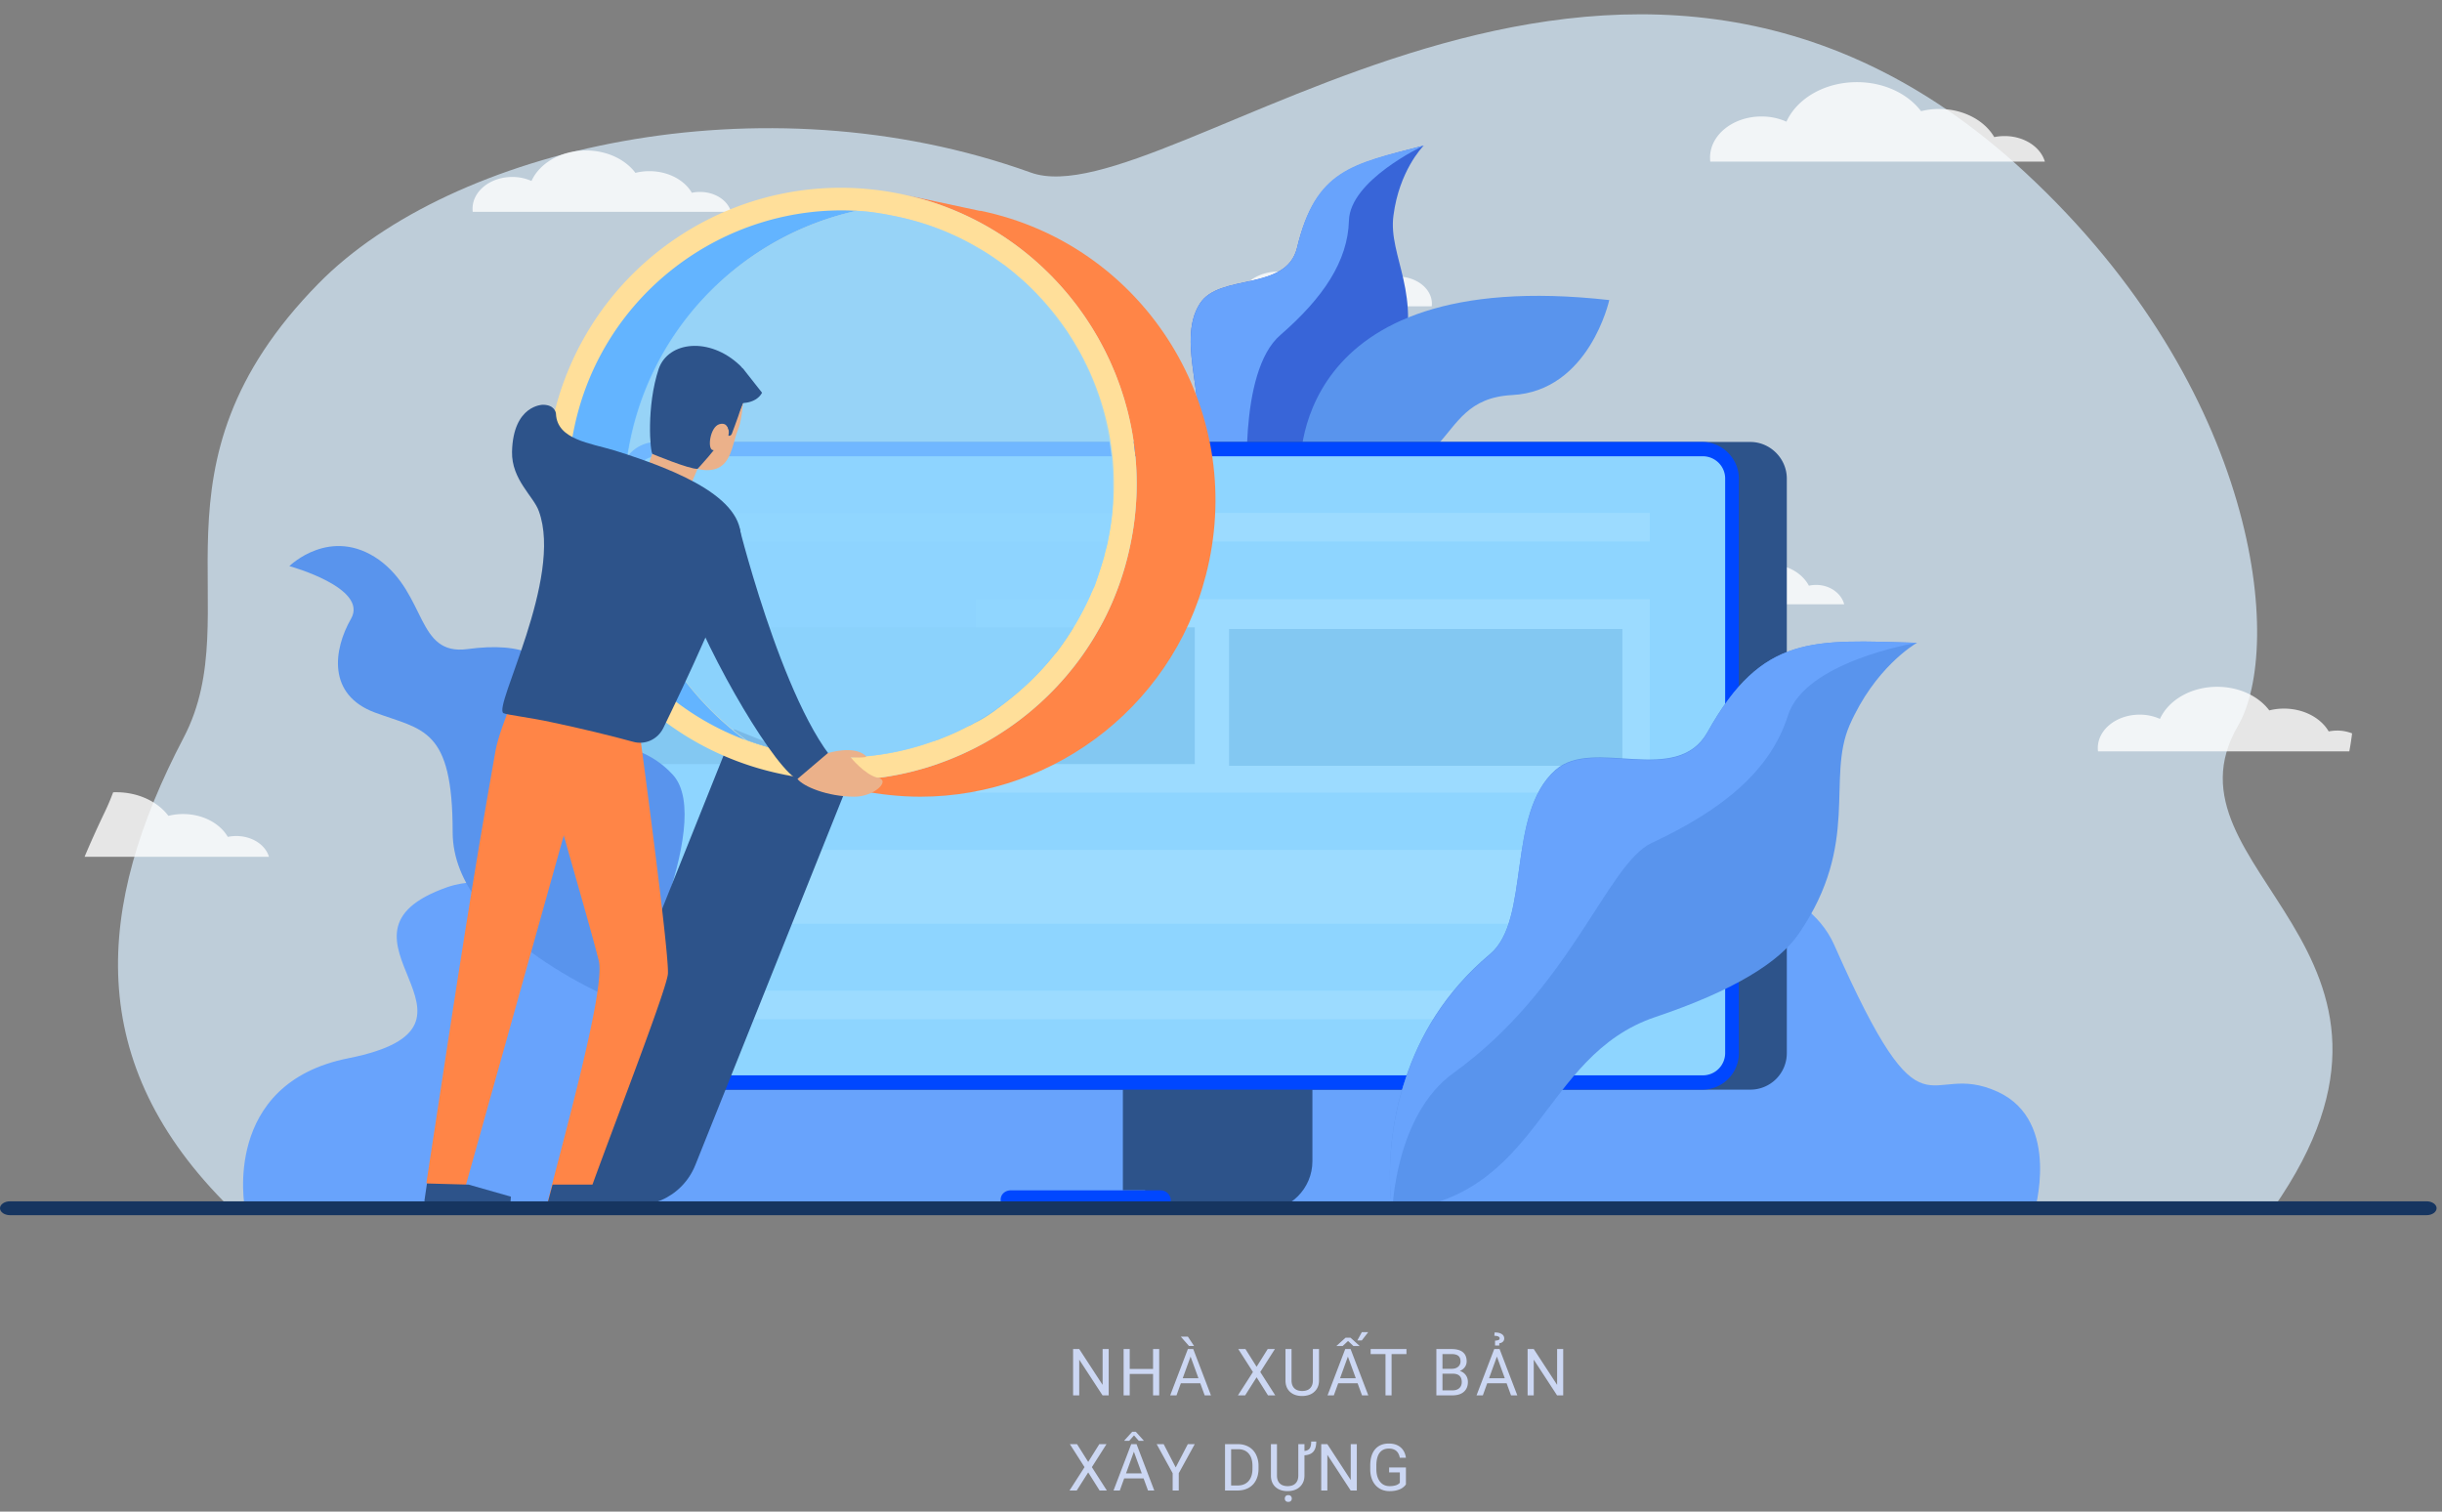 <svg width="231" height="143" fill="none" xmlns="http://www.w3.org/2000/svg"><rect width="100%" height="100%" fill="#808080" stroke="none"/><path opacity=".7" d="M21.802 114.3C7.821 100.573 9.008 85.748 17.374 69.777c6.236-11.914-4.306-25.6 12.773-42.975C42.655 14.076 71.996 7.15 97.51 16.326c12.76 4.587 55.386-35.874 94.075 0 22.163 20.557 24.469 44.877 20.109 52.354-7.936 13.619 20.491 21.096 3.343 45.62H21.802z" fill="#D9EFFF"/><path opacity=".8" d="M193.436 15.297c-.4-1.386-1.955-2.425-3.806-2.425-.34 0-.673.032-.984.097-.918-1.572-2.903-2.66-5.213-2.66-.592 0-1.17.073-1.71.21-1.244-1.644-3.495-2.748-6.071-2.748-3.065 0-5.672 1.556-6.664 3.74a5.775 5.775 0 00-2.361-.492c-2.688 0-4.865 1.74-4.865 3.891 0 .13.008.25.022.379h31.652v.008zm5.005 55.475c0 .105.008.21.023.306h23.766c.104-.54.192-1.112.266-1.7a3.835 3.835 0 00-1.414-.266c-.274 0-.548.032-.799.08-.741-1.272-2.362-2.159-4.228-2.159a5.64 5.64 0 00-1.392.17c-1.007-1.338-2.835-2.232-4.931-2.232-2.487 0-4.605 1.265-5.412 3.037a4.651 4.651 0 00-1.918-.402c-2.199 0-3.961 1.418-3.961 3.166zm-23.989-13.601c-.273-1.047-1.362-1.837-2.65-1.837a3.19 3.19 0 00-.689.073c-.636-1.185-2.021-2.007-3.628-2.007-.414 0-.814.057-1.192.153-.866-1.248-2.435-2.078-4.227-2.078-2.132 0-3.954 1.176-4.642 2.828a3.824 3.824 0 00-1.644-.37c-1.873 0-3.384 1.32-3.384 2.948 0 .097.008.194.015.282h22.041v.008zm-60.207-28.192c.266-.919 1.303-1.603 2.547-1.603.229 0 .451.024.659.064.614-1.031 1.939-1.748 3.487-1.748.4 0 .785.048 1.147.136.83-1.087 2.34-1.812 4.065-1.812 2.051 0 3.798 1.031 4.457 2.465a3.874 3.874 0 011.585-.322c1.799 0 3.257 1.152 3.257 2.57 0 .08-.007.17-.014.25h-21.19zm-45.097-8.951c-.31-1.072-1.502-1.87-2.939-1.87a3.4 3.4 0 00-.763.08c-.703-1.208-2.243-2.046-4.02-2.046a5.39 5.39 0 00-1.318.162c-.955-1.274-2.695-2.12-4.686-2.12-2.362 0-4.376 1.2-5.146 2.885a4.47 4.47 0 00-1.821-.379c-2.073 0-3.754 1.346-3.754 3.006 0 .096.007.193.015.29h24.432v-.008zM25.444 81.06c-.326-1.127-1.585-1.973-3.095-1.973-.274 0-.548.032-.8.08-.74-1.273-2.362-2.159-4.227-2.159a5.65 5.65 0 00-1.392.17c-1.007-1.338-2.836-2.233-4.931-2.233-.104 0-.2 0-.297.008-.23.62-.488 1.233-.777 1.837A93.867 93.867 0 008 81.053h17.444v.008z" fill="#fff"/><g clip-path="url(#clip0)"><path d="M131.815 20.375c-.54 3.897 2.862 7.47.594 14.452-.756 2.273-3.24 4.98-7.83 8.119-6.805 4.654-4.05 13.964-13.501 17.483 0 0-1.836-3.79-1.62-8.823.108-2.977.918-6.333 3.186-9.689 2.052-3.03-1.566-9.472.864-13.207 1.836-2.868 8.155-1.136 9.181-5.25 1.782-7.361 5.238-7.902 11.988-9.689-.162.163-2.322 2.436-2.862 6.604z" fill="#3865D8"/><path d="M134.678 13.771c-.216.109-6.966 3.302-7.074 7.091-.108 3.843-2.43 7.307-6.481 10.825-4.104 3.519-3.078 15.21-3.078 15.21-3.564 2.706-6.372 4.168-8.586 4.709.108-2.977.918-6.333 3.186-9.689 2.052-3.03-1.566-9.472.864-13.207 1.836-2.868 8.154-1.136 9.181-5.25 1.728-7.415 5.184-7.957 11.988-9.689zM23.162 114.283s-2.268-11.799 9.828-14.181c15.661-3.14-3.672-11.637 9.343-16.184 13.014-4.492 51.194 23.87 73.011 10.014 21.817-13.857 52.923-16.347 58.161-4.547 8.695 19.648 8.533 10.717 15.499 13.911 6.048 2.814 3.402 11.474 3.402 11.474l-169.244-.487z" fill="#68A3FC"/><path d="M123.013 44.516s-1.35-19.54 29.215-16.13c0 0-1.89 8.606-9.18 8.985-8.371.433-3.997 9.96-20.035 7.145z" fill="#5994ED"/><path d="M119.395 114.555h-11.071V89.17h15.823v20.676c0 2.598-2.106 4.709-4.752 4.709z" fill="#2D538A"/><path d="M118.692 112.606h-12.474V87.221h15.823v22.083c0 1.786-1.512 3.302-3.349 3.302z" fill="#2D538A"/><path d="M165.567 103.08H66.634c-1.89 0-3.456-1.57-3.456-3.464V45.273c0-1.895 1.566-3.464 3.456-3.464h98.933c1.89 0 3.456 1.57 3.456 3.464v54.343a3.45 3.45 0 01-3.456 3.464z" fill="#2D538A"/><path d="M161.03 103.08H62.098c-1.89 0-3.456-1.57-3.456-3.464V45.273c0-1.895 1.566-3.464 3.456-3.464h98.932c1.891 0 3.457 1.57 3.457 3.464v54.343a3.45 3.45 0 01-3.457 3.464z" fill="#0047FF"/><path d="M60.046 99.67V45.273a2.11 2.11 0 012.106-2.11h98.932c1.135 0 2.107.92 2.107 2.11v54.343a2.111 2.111 0 01-2.107 2.111H62.098a2.054 2.054 0 01-2.052-2.057z" fill="#8ED5FF"/><path d="M156.062 56.693H92.285v18.295h63.777V56.693zm0 23.707H68.038v6.983h88.024V80.4zm0-31.88H68.038v2.706h88.024V48.52zm0 45.195H68.038v2.706h88.024v-2.706z" fill="#9CDBFF"/><path d="M95.633 112.605h14.149a.97.97 0 01.972.975.969.969 0 01-.972.974H95.633a.969.969 0 01-.972-.974c-.054-.542.378-.975.972-.975z" fill="#0047FF"/><path d="M153.47 59.508h-37.208v12.936h37.208V59.508zm-40.448-.162h-52.76v12.936h52.76V59.346z" fill="#83C8F2"/><path d="M59.02 94.96s-16.201-6.333-16.201-16.238-2.808-9.634-7.344-11.312c-4.537-1.678-3.943-5.954-2.269-8.877 1.675-2.923-5.832-4.98-5.832-4.98s3.888-3.843 8.479-.595c4.536 3.302 3.51 9.093 8.37 8.444 5.238-.704 8.262.595 9.072 4.546 1.242 6.063 6.21 2.815 10.369 7.362 4.104 4.546-4.644 21.65-4.644 21.65z" fill="#5994ED"/><path d="M57.994 113.581c-3.078-1.245-4.537-4.709-3.294-7.795l14.742-36.805 11.07 4.438-14.742 36.806c-1.242 3.085-4.698 4.601-7.776 3.356z" fill="#2D538A"/><path d="M114.372 53.122c-2.754 13.207-14.418 22.246-27.325 22.246-1.89 0-3.834-.216-5.778-.595l-7.453-1.57c1.242.27 2.538.433 3.78.541 13.717.975 26.462-8.335 29.324-22.191 2.916-13.857-4.968-27.497-17.929-32.152-1.188-.433-2.43-.757-3.672-1.028l7.344 1.57h.108c15.121 3.139 24.787 18.024 21.601 33.18z" fill="#FF8547"/><path d="M88.991 19.4c-1.188-.432-2.43-.757-3.672-1.028-15.12-3.193-29.918 6.495-33.104 21.65-3.186 15.156 6.535 29.987 21.601 33.18 1.242.271 2.538.433 3.78.542 13.717.974 26.462-8.336 29.324-22.192 2.916-13.856-4.968-27.496-17.929-32.151zm15.823 31.719c-.054.379-.162.703-.27 1.082-.054.163-.054.325-.108.487a95.149 95.149 0 01-.648 2.057l-.162.488a1.925 1.925 0 01-.216.487c-.054.162-.162.324-.216.487-.054.162-.162.325-.216.487a27.683 27.683 0 01-2.916 4.871c-.108.163-.216.27-.324.38-1.404 1.785-3.079 3.355-4.86 4.708-.163.108-.27.217-.433.325-.162.108-.27.216-.432.325-.54.379-1.026.703-1.566.974l-.324.162a2.522 2.522 0 01-.54.271l-.648.325c-.648.325-1.296.595-1.998.866-.108.054-.216.108-.324.108-.108.054-.216.108-.324.108l-.972.325c-1.728.541-3.51.92-5.292 1.083a26.336 26.336 0 01-7.669-.434 27.002 27.002 0 01-3.726-1.082c-8.694-6.279-13.338-17.266-11.016-28.416 2.322-11.15 10.962-19.324 21.385-21.651 1.296.054 2.538.27 3.834.541 2.592.541 5.022 1.462 7.182 2.707.216.108.432.27.648.378.054 0 .108.055.108.055.486.27.972.595 1.404.92.216.162.486.325.702.487h.054c.216.162.378.27.54.433.108.054.216.162.27.216.162.109.324.271.432.38.216.162.379.324.594.486a21.563 21.563 0 011.89 1.949c.325.379.649.758.973 1.19.216.271.378.488.594.759l.486.65s0 .053.054.053c.162.217.324.487.432.704.162.216.324.487.432.703.108.163.216.38.324.542.054.108.108.216.162.27.108.163.162.325.27.487.054.109.108.217.162.38.054.162.162.324.216.432.378.758.702 1.57.972 2.382.054.162.108.27.162.379.054.162.108.379.162.541.054.27.162.487.216.758.108.379.216.704.27 1.082.054.217.108.488.162.704.054.27.108.541.162.866.054.163.054.379.108.541 0 .163.054.271.054.433.054.271.054.487.108.758.054.27.054.541.054.812 0 .325.054.65.054 1.028v.812c.108 1.787-.054 3.573-.432 5.359z" fill="#FFDF9A"/><path d="M70.522 70.01c-11.772-4.385-18.9-16.888-16.2-29.553 2.646-12.666 14.202-21.218 26.73-20.514a27.967 27.967 0 00-21.384 21.65c-2.376 11.15 2.268 22.138 10.854 28.417z" fill="#63B4FF"/><path opacity=".79" d="M104.814 51.118c-2.916 13.965-16.633 22.95-30.566 19.973a27.002 27.002 0 01-3.726-1.083c-8.586-6.278-13.23-17.266-10.908-28.416 2.322-11.15 10.962-19.323 21.385-21.65 1.296.053 2.538.27 3.834.54 13.987 2.924 22.897 16.672 19.981 30.636z" fill="#8ED5FF"/><path d="M69.928 49.874s4.969 19.919 10.585 23.6c0 0-2.862.973-4.915.324-2.052-.65-8.424-11.367-10.908-18.295-2.538-6.928 5.238-5.629 5.238-5.629z" fill="#2D538A"/><path d="M70.36 37.154s-.108 2.436-.54 3.464c-.432 1.029-.594 2.707-1.512 3.41-.918.758-2.322.325-2.322.325l-.648 1.516s-4.104-1.408-4.05-1.678c.054-.27.702-2.111.702-2.111l8.37-4.926z" fill="#EBB18A"/><path d="M61.72 42.945s3.51 1.462 4.266 1.407c0 0 6.858-7.09 3.996-9.796-2.862-2.707-6.75-2.274-7.668.324-1.188 3.573-.81 7.903-.594 8.065z" fill="#2D538A"/><path d="M68.956 40.943s0-1.082-.918-.812c-.864.271-1.134 2.274-.648 2.436.486.162 1.296-.217 1.296-.217l.27-1.407z" fill="#EBB18A"/><path d="M68.686 40.186s.378.325.216 1.028c0 0 .27.109.378-.324.162-.433.972-2.544 1.08-3.302.162-.758-1.674 2.598-1.674 2.598z" fill="#2D538A"/><path d="M69.712 38.128s1.728.216 2.376-.974l-1.836-2.328-.54 3.302z" fill="#2D538A"/><path d="M55.078 72.877l-1.783 6.28-9.774 34.911-3.186-2.165c3.348-21.976 4.32-28.308 6.534-40.866.486-2.598 2.808-7.523 2.808-7.523l7.399 4.005-1.998 5.358z" fill="#FF8547"/><path d="M63.178 92.146c-.162 1.732-6.588 18.078-7.83 21.921h-3.619c.864-3.843 5.617-20.351 4.915-23.166-.594-2.382-2.052-7.415-3.294-11.8a1560.84 1560.84 0 00-2.215-7.686l3.349-5.142 5.886 2.003c0 .054 2.97 21.921 2.808 23.87z" fill="#FF8547"/><path d="M51.351 38.291s-2.808 0-2.916 4.438c-.054 2.653 2.052 4.222 2.538 5.63 2.322 6.332-4.374 18.565-3.348 19.106.324.163 2.646.433 4.59.866 2.592.541 5.725 1.3 7.669 1.84 1.134.325 2.322-.216 2.862-1.299 1.89-3.897 6.264-13.044 7.236-17.266.972-4.33-5.778-7.09-11.826-8.985-2.322-.704-5.455-1.028-5.563-3.464 0-.162-.162-.866-1.242-.866z" fill="#2D538A"/><path d="M75.436 73.689l2.863-2.436s2.484-.812 3.618.27c.216.217-1.458.11-1.458.11s1.35 1.677 2.592 1.948c1.242.27-.378 1.786-2.214 1.786-2.592 0-4.86-.974-5.4-1.678z" fill="#EBB18A"/><path d="M51.73 114.067l8.262-.054.054-.812-3.996-1.137h-3.78l-.54 2.003zm-10.963.001l7.506-.054.054-.812-3.996-1.137-3.942-.108-.216 1.461c-.108.325.216.65.594.65z" fill="#2D538A"/><path d="M181.335 60.807c-.27.162-3.996 2.382-6.372 7.794-2.214 5.088 1.026 11.15-4.752 19.648-1.836 2.76-6.21 5.467-13.609 7.957-10.962 3.68-10.8 17.212-24.895 18.349 0 0-1.026-5.792 1.242-12.504 1.296-3.95 3.672-8.173 7.993-11.8 3.888-3.247 1.512-13.314 6.21-17.428 3.564-3.14 11.448 1.624 14.365-3.572 5.184-9.31 10.044-8.715 19.818-8.444z" fill="#5994ED"/><path d="M181.335 60.807c-.324.054-10.584 1.786-12.204 6.874-1.62 5.142-6.048 8.876-12.907 12.07-4.212 2.003-7.614 13.748-18.739 21.759-5.562 4.005-5.778 13.098-5.778 13.098s-1.026-5.791 1.242-12.503c1.296-3.951 3.672-8.173 7.993-11.8 3.888-3.247 1.512-13.315 6.21-17.428 3.564-3.14 11.448 1.624 14.365-3.572 5.184-9.364 10.044-8.769 19.818-8.498z" fill="#68A3FC"/></g><path d="M229.545 114.956H.945c-.52 0-.945-.295-.945-.657 0-.361.425-.656.946-.656h228.599c.52 0 .945.295.945.656-.007.362-.425.657-.945.657z" fill="#163560"/><path fill-rule="evenodd" clip-rule="evenodd" d="M104.295 132.001h.581v-4.382h-.575v3.392l-2.212-3.392h-.58v4.382h.58v-3.377l2.206 3.377zm4.778 0h.581v-4.382h-.581v1.884h-2.208v-1.884h-.578v4.382h.578v-2.026h2.208v2.026zm2.218 0l.412-1.144h1.836l.418 1.144h.593l-1.676-4.382h-.506l-1.673 4.382h.596zm2.076-1.619h-1.489l.743-2.05.746 2.05zm-.893-3.052h.478l-.584-.884h-.671l.777.884zm7.444.289l-1.05 1.679-1.056-1.679h-.677l1.387 2.173-1.42 2.209h.683l1.083-1.71 1.077 1.71h.686l-1.417-2.209 1.384-2.173h-.68zm4.854 2.979v-2.979h-.581v2.97c0 .317-.087.563-.262.738-.172.174-.422.261-.749.261-.323 0-.572-.087-.746-.261-.175-.177-.262-.424-.262-.741v-2.967h-.572v2.985c.004.454.149.81.434 1.069.285.258.667.388 1.146.388l.154-.006c.441-.032.79-.18 1.047-.443.259-.262.389-.6.391-1.014zm1.402 1.403l.413-1.144h1.835l.418 1.144h.593l-1.676-4.382h-.505l-1.674 4.382h.596zm2.077-1.619h-1.49l.743-2.05.747 2.05zm-.503-3.84h-.457l-.879.791h.596l.511-.478.509.478h.593l-.873-.791zm1.679-.521h-.602l-.427.78h.424l.605-.78zm2.209 2.074h1.408v-.476h-3.388v.476h1.405v3.906h.575v-3.906zm4.237-.476v4.382h1.519c.466 0 .826-.113 1.081-.337.254-.225.382-.534.382-.927 0-.257-.07-.478-.208-.662a1.001 1.001 0 00-.56-.379 1.15 1.15 0 00.476-.364.902.902 0 00.174-.545c0-.385-.12-.676-.361-.873-.238-.196-.596-.295-1.071-.295h-1.432zm.577 3.909v-1.577h.963c.574 0 .861.264.861.792 0 .245-.078.437-.235.578-.154.138-.366.207-.635.207h-.954zm.873-2.04h-.873v-1.393h.855c.287 0 .501.055.641.165.14.109.211.283.211.524a.633.633 0 01-.229.514c-.151.127-.352.19-.605.19zm3.358 1.369h1.836l.418 1.144h.593l-1.676-4.382h-.506l-1.673 4.382h.596l.412-1.144zm1.664-.475h-1.489l.743-2.05.746 2.05zm-.924-3.557l.003.46h.398l.003-.213a.59.59 0 00.349-.154.417.417 0 00.117-.304.469.469 0 00-.232-.409c-.154-.104-.381-.156-.68-.156l-.021.319c.151 0 .271.02.361.06.093.038.139.096.139.174a.163.163 0 01-.106.163c-.07.03-.18.05-.331.06zm5.868 5.176h.581v-4.382h-.575v3.392l-2.211-3.392h-.581v4.382h.581v-3.377l2.205 3.377zm-43.301 4.618l-1.05 1.679-1.056-1.679h-.677l1.387 2.173-1.42 2.209h.683l1.083-1.71 1.077 1.71h.686l-1.417-2.209 1.384-2.173h-.68zm1.941 4.382l.412-1.144h1.836l.418 1.144h.593l-1.676-4.382h-.506l-1.673 4.382h.596zm2.076-1.619h-1.489l.743-2.05.746 2.05zm.178-3.082v-.03l-.743-.824h-.338l-.74.818v.036h.461l.448-.511.451.511h.461zm4.176.319l-1.143 2.2-1.138-2.2h-.662l1.511 2.748v1.634h.578v-1.634l1.51-2.748h-.656zm3.521 0v4.382h1.213c.393-.004.737-.09 1.032-.256.297-.167.524-.405.683-.716.16-.311.241-.673.241-1.087v-.279a2.336 2.336 0 00-.244-1.072 1.704 1.704 0 00-.677-.719 1.997 1.997 0 00-1.011-.253h-1.237zm.578 3.909v-3.433h.674c.429.004.76.144.993.421.235.275.352.661.352 1.159v.255c0 .512-.124.906-.373 1.183-.247.277-.593.415-1.038.415h-.608zm6.936-3.268v-.641h-.581v2.97c0 .317-.087.563-.262.738-.172.174-.422.261-.749.261-.323 0-.572-.087-.746-.261-.175-.177-.262-.424-.262-.741v-2.967h-.572v2.985c.004.454.149.81.434 1.069.284.258.667.388 1.146.388l.22-.012c.423-.044.757-.197 1.002-.458.244-.26.368-.59.37-.99v-1.931c.389-.025.672-.141.848-.35.179-.21.268-.526.268-.947h-.478c0 .294-.049.511-.148.65-.096.136-.259.215-.49.237zm-1.776 4.273a.338.338 0 00-.081.229c0 .09.027.165.081.226.057.06.139.09.247.09.109 0 .191-.03.247-.09a.321.321 0 00.084-.226.33.33 0 00-.084-.229c-.056-.062-.138-.093-.247-.093-.108 0-.19.031-.247.093zm6.148-.532h.581v-4.382h-.575v3.392l-2.212-3.392h-.58v4.382h.58v-3.377l2.206 3.377zm4.604-.097a1.34 1.34 0 00.623-.478v-1.607h-1.589v.469h1.014v.984a.873.873 0 01-.403.244 2.018 2.018 0 01-.569.072c-.383 0-.687-.144-.912-.433-.224-.291-.337-.682-.337-1.174v-.358c.002-.515.103-.908.301-1.179.201-.273.495-.409.882-.409.582 0 .927.289 1.035.869h.578c-.062-.429-.233-.76-.512-.993-.278-.235-.647-.352-1.104-.352-.558 0-.991.182-1.3.545-.307.363-.46.874-.46 1.534v.383c.004.407.081.765.231 1.074.153.309.368.548.644.716.277.167.594.25.951.25.353 0 .662-.052.927-.157z" fill="#CCD7F3"/><mask id="a" x="82" y="125" width="17" height="18"><path fill-rule="evenodd" clip-rule="evenodd" d="M82.002 125.516h16.031v17.368H82.002v-17.368z" fill="#fff"/></mask><g mask="url(#a)"><path fill-rule="evenodd" clip-rule="evenodd" d="M90.017 142.884c-.319-.544-.973-1.313-1.746-1.337h-6.27v-16.031h6.417c.604.035 1.163.344 1.599.807.436-.463.995-.772 1.598-.807h6.417v16.031h-6.27c-.772.024-1.426.793-1.745 1.337zm0-14.942c-.396-.35-.946-1.012-1.633-1.012h-5.08v13.201h5.04c.71 0 1.306.296 1.673.843.367-.547.963-.843 1.674-.843h5.039V126.93h-5.08c-.687 0-1.236.662-1.633 1.012z" fill="#CCD7F3"/></g><mask id="b" x="82" y="125" width="17" height="18"><path fill-rule="evenodd" clip-rule="evenodd" d="M82.002 142.532h16.062V125.48H82.002v17.052z" fill="#fff"/></mask><g mask="url(#b)"><path fill-rule="evenodd" clip-rule="evenodd" d="M84.511 139.232h1.622v-1.798H84.51v1.798zm11.538-8.496v.009l.006.002-.006.023v.37H90.46v2.978h-.364v-2.978H88.11v-.404l2.169-1.955 5.742 1.955h.027zm-7.316-.001h1.364v-1.276l-1.364 1.276zm1.728-1.471v1.471h4.321l-4.32-1.471zm3.966 5.564h1.622v-1.799h-1.622v1.799zm-7.931 0h1.622v-1.799h-1.622v1.799zm-1.985 0h1.622v-1.799H84.51v1.799zm0 2.201h1.622v-1.799H84.51v1.799zm1.985 0h1.622v-1.799h-1.622v1.799zm1.986 0h1.621v-1.799h-1.621v1.799zm1.985 0h1.621v-1.799h-1.621v1.799zm3.96 2.203h1.622v-1.798h-1.622v1.798zm-1.985 0h1.622v-1.798h-1.622v1.798zm-1.975 0h1.621v-1.798h-1.621v1.798zm-1.985 0h1.621v-1.798h-1.621v1.798zm-1.986 0h1.622v-1.798h-1.622v1.798z" fill="#CCD7F3"/></g></svg>